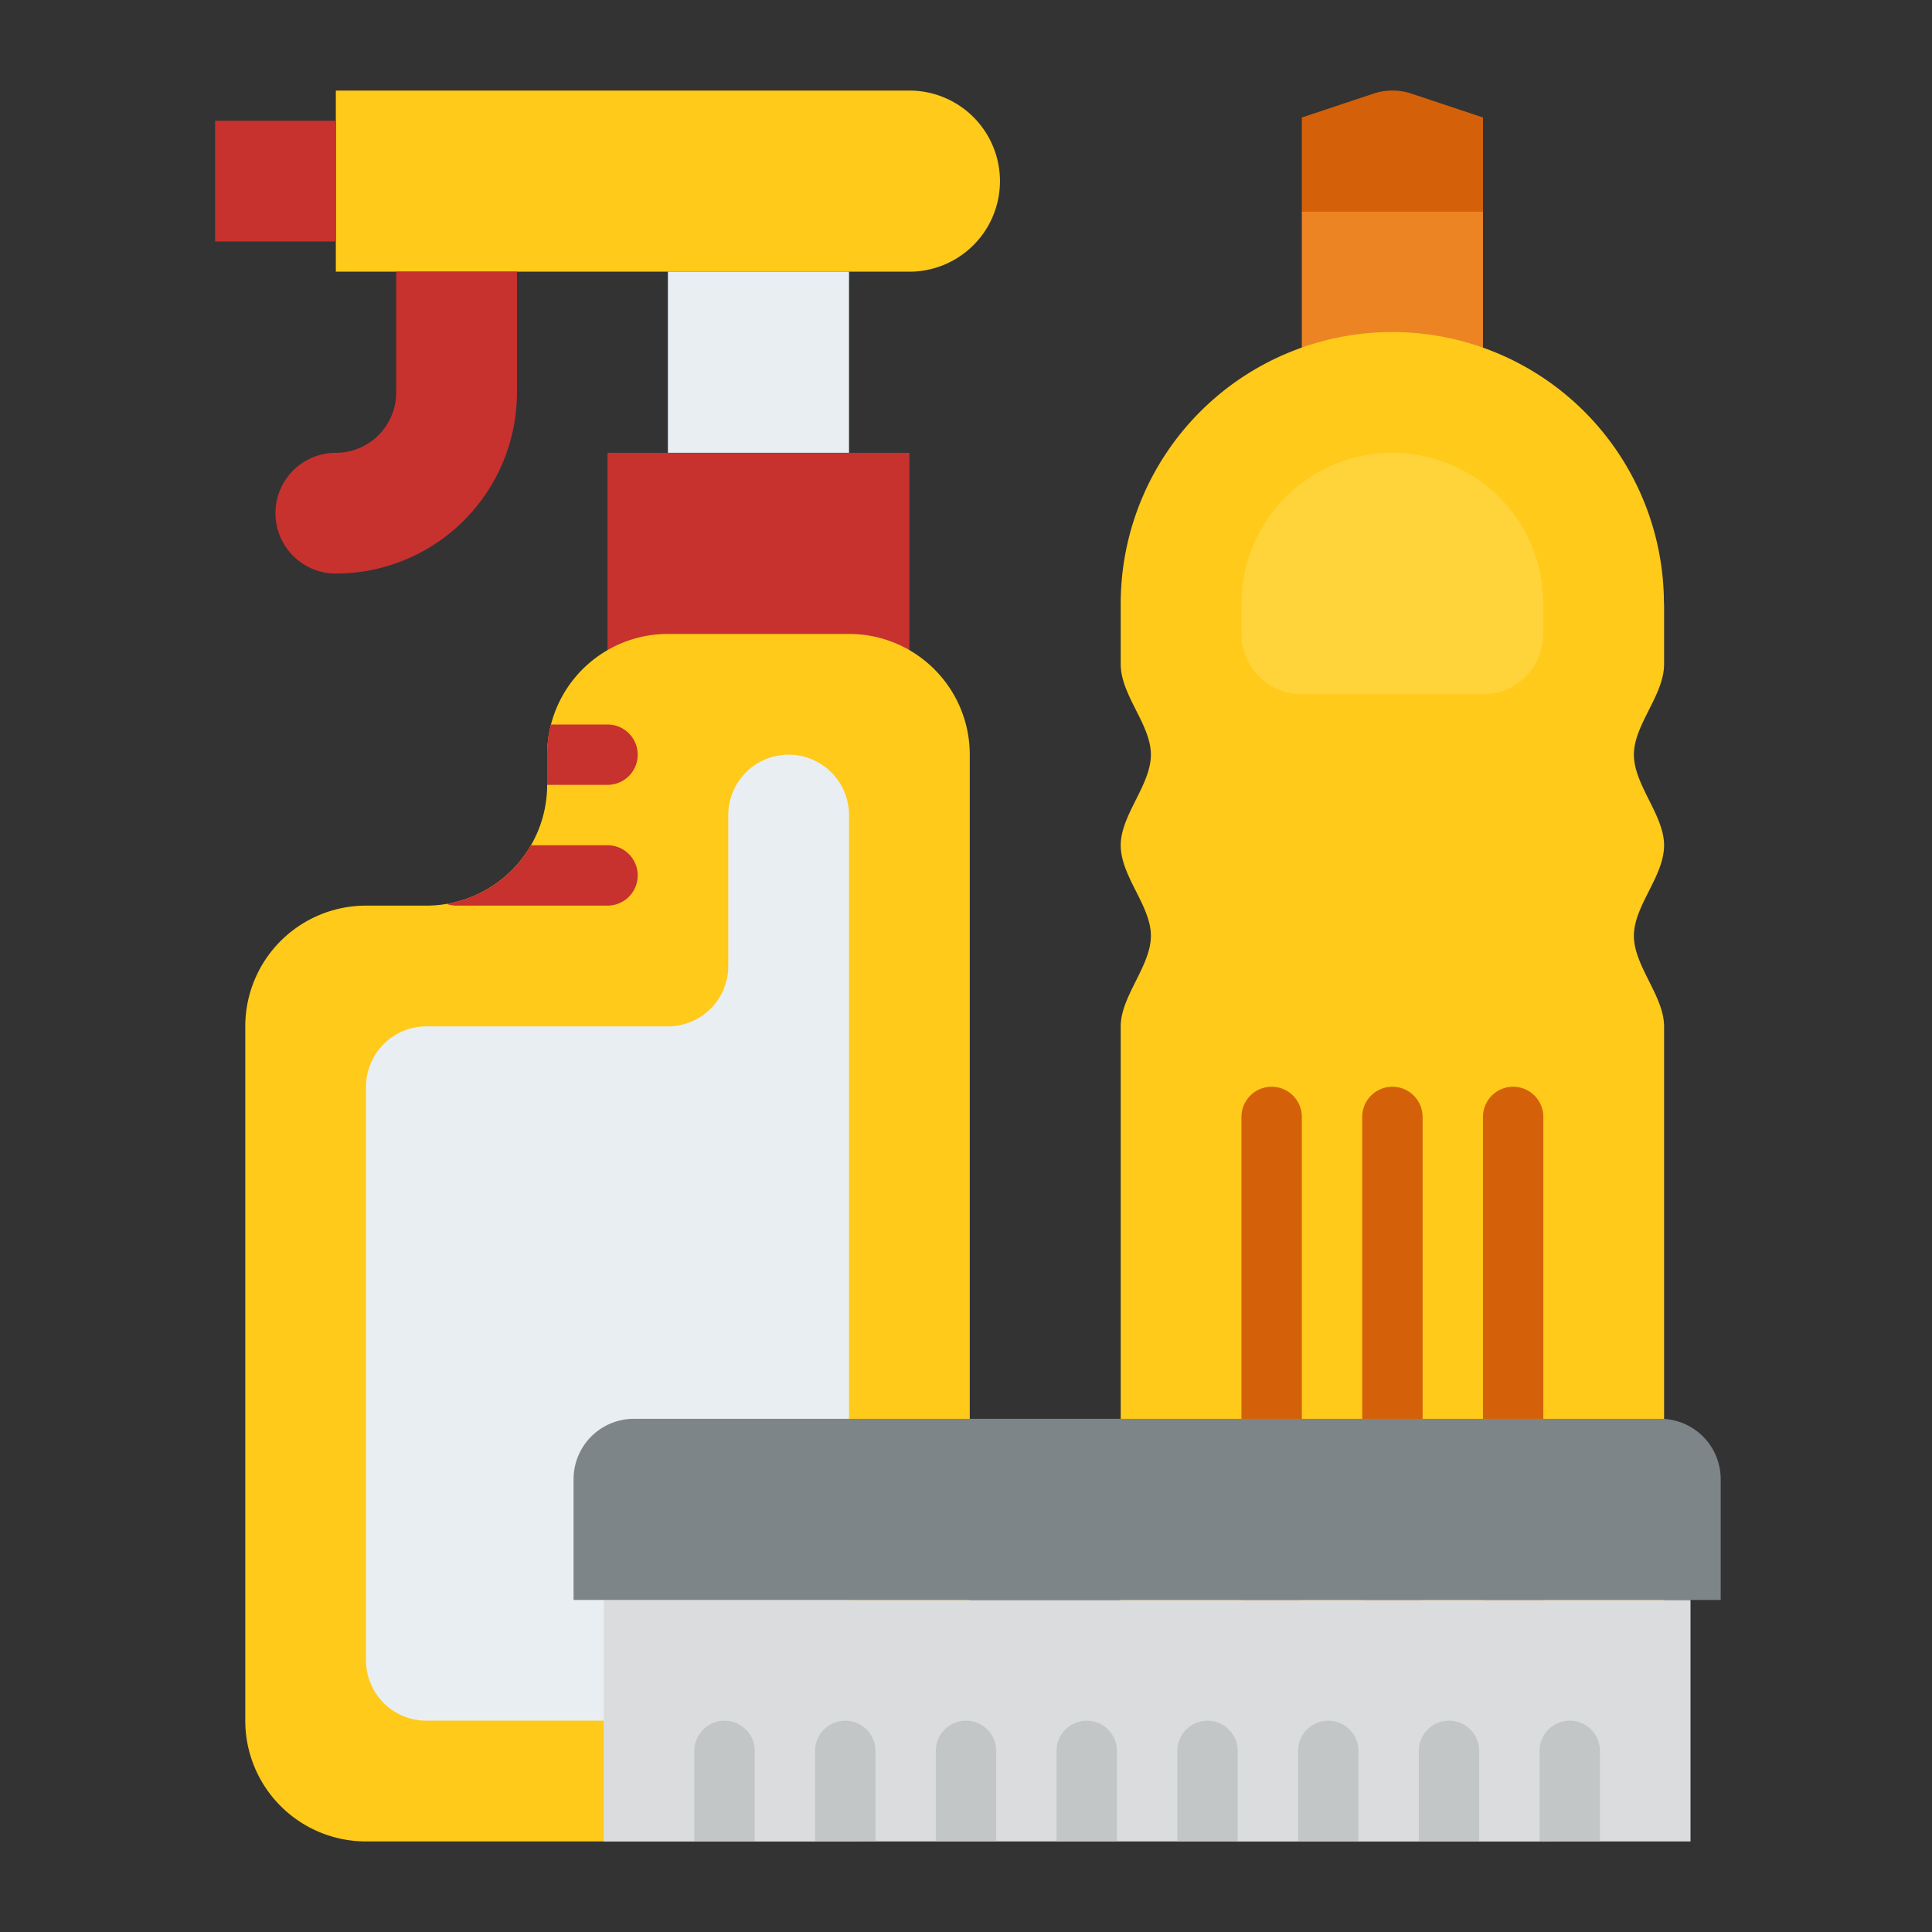 <?xml version="1.0"?>
<svg xmlns="http://www.w3.org/2000/svg" id="Flat" height="512px" viewBox="0 0 512 512" width="512px" class=""><rect x="0" y="0" width="512" height="512" fill="#333333" stroke="none"/><g><path d="m89 24h152a24 24 0 0 1 24 24 24 24 0 0 1 -24 24h-152a0 0 0 0 1 0 0v-48a0 0 0 0 1 0 0z" fill="#eb423f" data-original="#EB423F" class="active-path" style="fill:#FFCA19" data-old_color="#eb423f"/><path d="m57 32h32v32h-32z" fill="#c7312e" data-original="#C7312E" class=""/><path d="m177 72h48v48h-48z" fill="#e9eef2" data-original="#E9EEF2" class=""/><path d="m137 96v8a48 48 0 0 1 -48 48 16 16 0 0 1 -16-16 16 16 0 0 1 16-16 16 16 0 0 0 16-16v-32h32z" fill="#c7312e" data-original="#C7312E" class=""/><path d="m161 120h80v64h-80z" fill="#c7312e" data-original="#C7312E" class=""/><path d="m145 200v8a32 32 0 0 1 -32 32h-16a32 32 0 0 0 -32 32v184a32 32 0 0 0 32 32h128a32 32 0 0 0 32-32v-256a32 32 0 0 0 -32-32h-48a32 32 0 0 0 -32 32z" fill="#eb423f" data-original="#EB423F" class="active-path" style="fill:#FFCA19" data-old_color="#eb423f"/><path d="m169 200a8 8 0 0 1 -8 8h-16v-8a32 32 0 0 1 1.01-8h14.99a8 8 0 0 1 8 8z" fill="#c7312e" data-original="#C7312E" class=""/><path d="m169 232a8 8 0 0 1 -8 8h-40a7.954 7.954 0 0 1 -2.64-.45 32.02 32.02 0 0 0 22.36-15.55h20.28a8 8 0 0 1 8 8z" fill="#c7312e" data-original="#C7312E" class=""/><path d="m193 216v40a16 16 0 0 1 -16 16h-64a16 16 0 0 0 -16 16v152a16 16 0 0 0 16 16h96a16 16 0 0 0 16-16v-224a16 16 0 0 0 -16-16 16 16 0 0 0 -16 16z" fill="#e9eef2" data-original="#E9EEF2" class=""/><path d="m393 56h-48v-24.865l18.94-6.314a16 16 0 0 1 10.12 0l18.94 6.314z" fill="#d46109" data-original="#D46109" class=""/><path d="m345 56h48v40h-48z" fill="#ed8424" data-original="#ED8424" class=""/><path d="m409 488a32 32 0 0 0 32-32v-184c0-8-8-16-8-24s8-15.75 8-24c0-8-8-16-8-24s8-15.75 8-24v-16.02h-.04a71.98 71.98 0 1 0 -143.96 0v16.02c0 8.25 8 16 8 24s-8 16-8 24c0 8.25 8 16 8 24s-8 16-8 24v184a32 32 0 0 0 32 32z" fill="#ff8e26" data-original="#FF8E26" class="" style="fill:#FFCA19" data-old_color="#ff8e26"/><path d="m369 120a40 40 0 0 1 40 40v8a16 16 0 0 1 -16 16h-48a16 16 0 0 1 -16-16v-8a40 40 0 0 1 40-40z" fill="#ffd33a" data-original="#FFD33A"/><path d="m401 464a8 8 0 0 1 -8-8v-160a8 8 0 0 1 16 0v160a8 8 0 0 1 -8 8z" fill="#d46109" data-original="#D46109" class=""/><path d="m369 464a8 8 0 0 1 -8-8v-160a8 8 0 0 1 16 0v160a8 8 0 0 1 -8 8z" fill="#d46109" data-original="#D46109" class=""/><path d="m337 464a8 8 0 0 1 -8-8v-160a8 8 0 0 1 16 0v160a8 8 0 0 1 -8 8z" fill="#d46109" data-original="#D46109" class=""/><path d="m160 424h288v64h-288z" fill="#dadcde" data-original="#DADCDE" class=""/><path d="m168 376h272a16 16 0 0 1 16 16v32a0 0 0 0 1 0 0h-304a0 0 0 0 1 0 0v-32a16 16 0 0 1 16-16z" fill="#7e8589" data-original="#7E8589" class=""/><g fill="#c3c6c7"><path d="m192 456a8 8 0 0 0 -8 8v24h16v-24a8 8 0 0 0 -8-8z" data-original="#C3C6C7" class=""/><path d="m224 456a8 8 0 0 0 -8 8v24h16v-24a8 8 0 0 0 -8-8z" data-original="#C3C6C7" class=""/><path d="m256 456a8 8 0 0 0 -8 8v24h16v-24a8 8 0 0 0 -8-8z" data-original="#C3C6C7" class=""/><path d="m288 456a8 8 0 0 0 -8 8v24h16v-24a8 8 0 0 0 -8-8z" data-original="#C3C6C7" class=""/><path d="m320 456a8 8 0 0 0 -8 8v24h16v-24a8 8 0 0 0 -8-8z" data-original="#C3C6C7" class=""/><path d="m352 456a8 8 0 0 0 -8 8v24h16v-24a8 8 0 0 0 -8-8z" data-original="#C3C6C7" class=""/><path d="m384 456a8 8 0 0 0 -8 8v24h16v-24a8 8 0 0 0 -8-8z" data-original="#C3C6C7" class=""/><path d="m416 456a8 8 0 0 0 -8 8v24h16v-24a8 8 0 0 0 -8-8z" data-original="#C3C6C7" class=""/></g></g> </svg>
